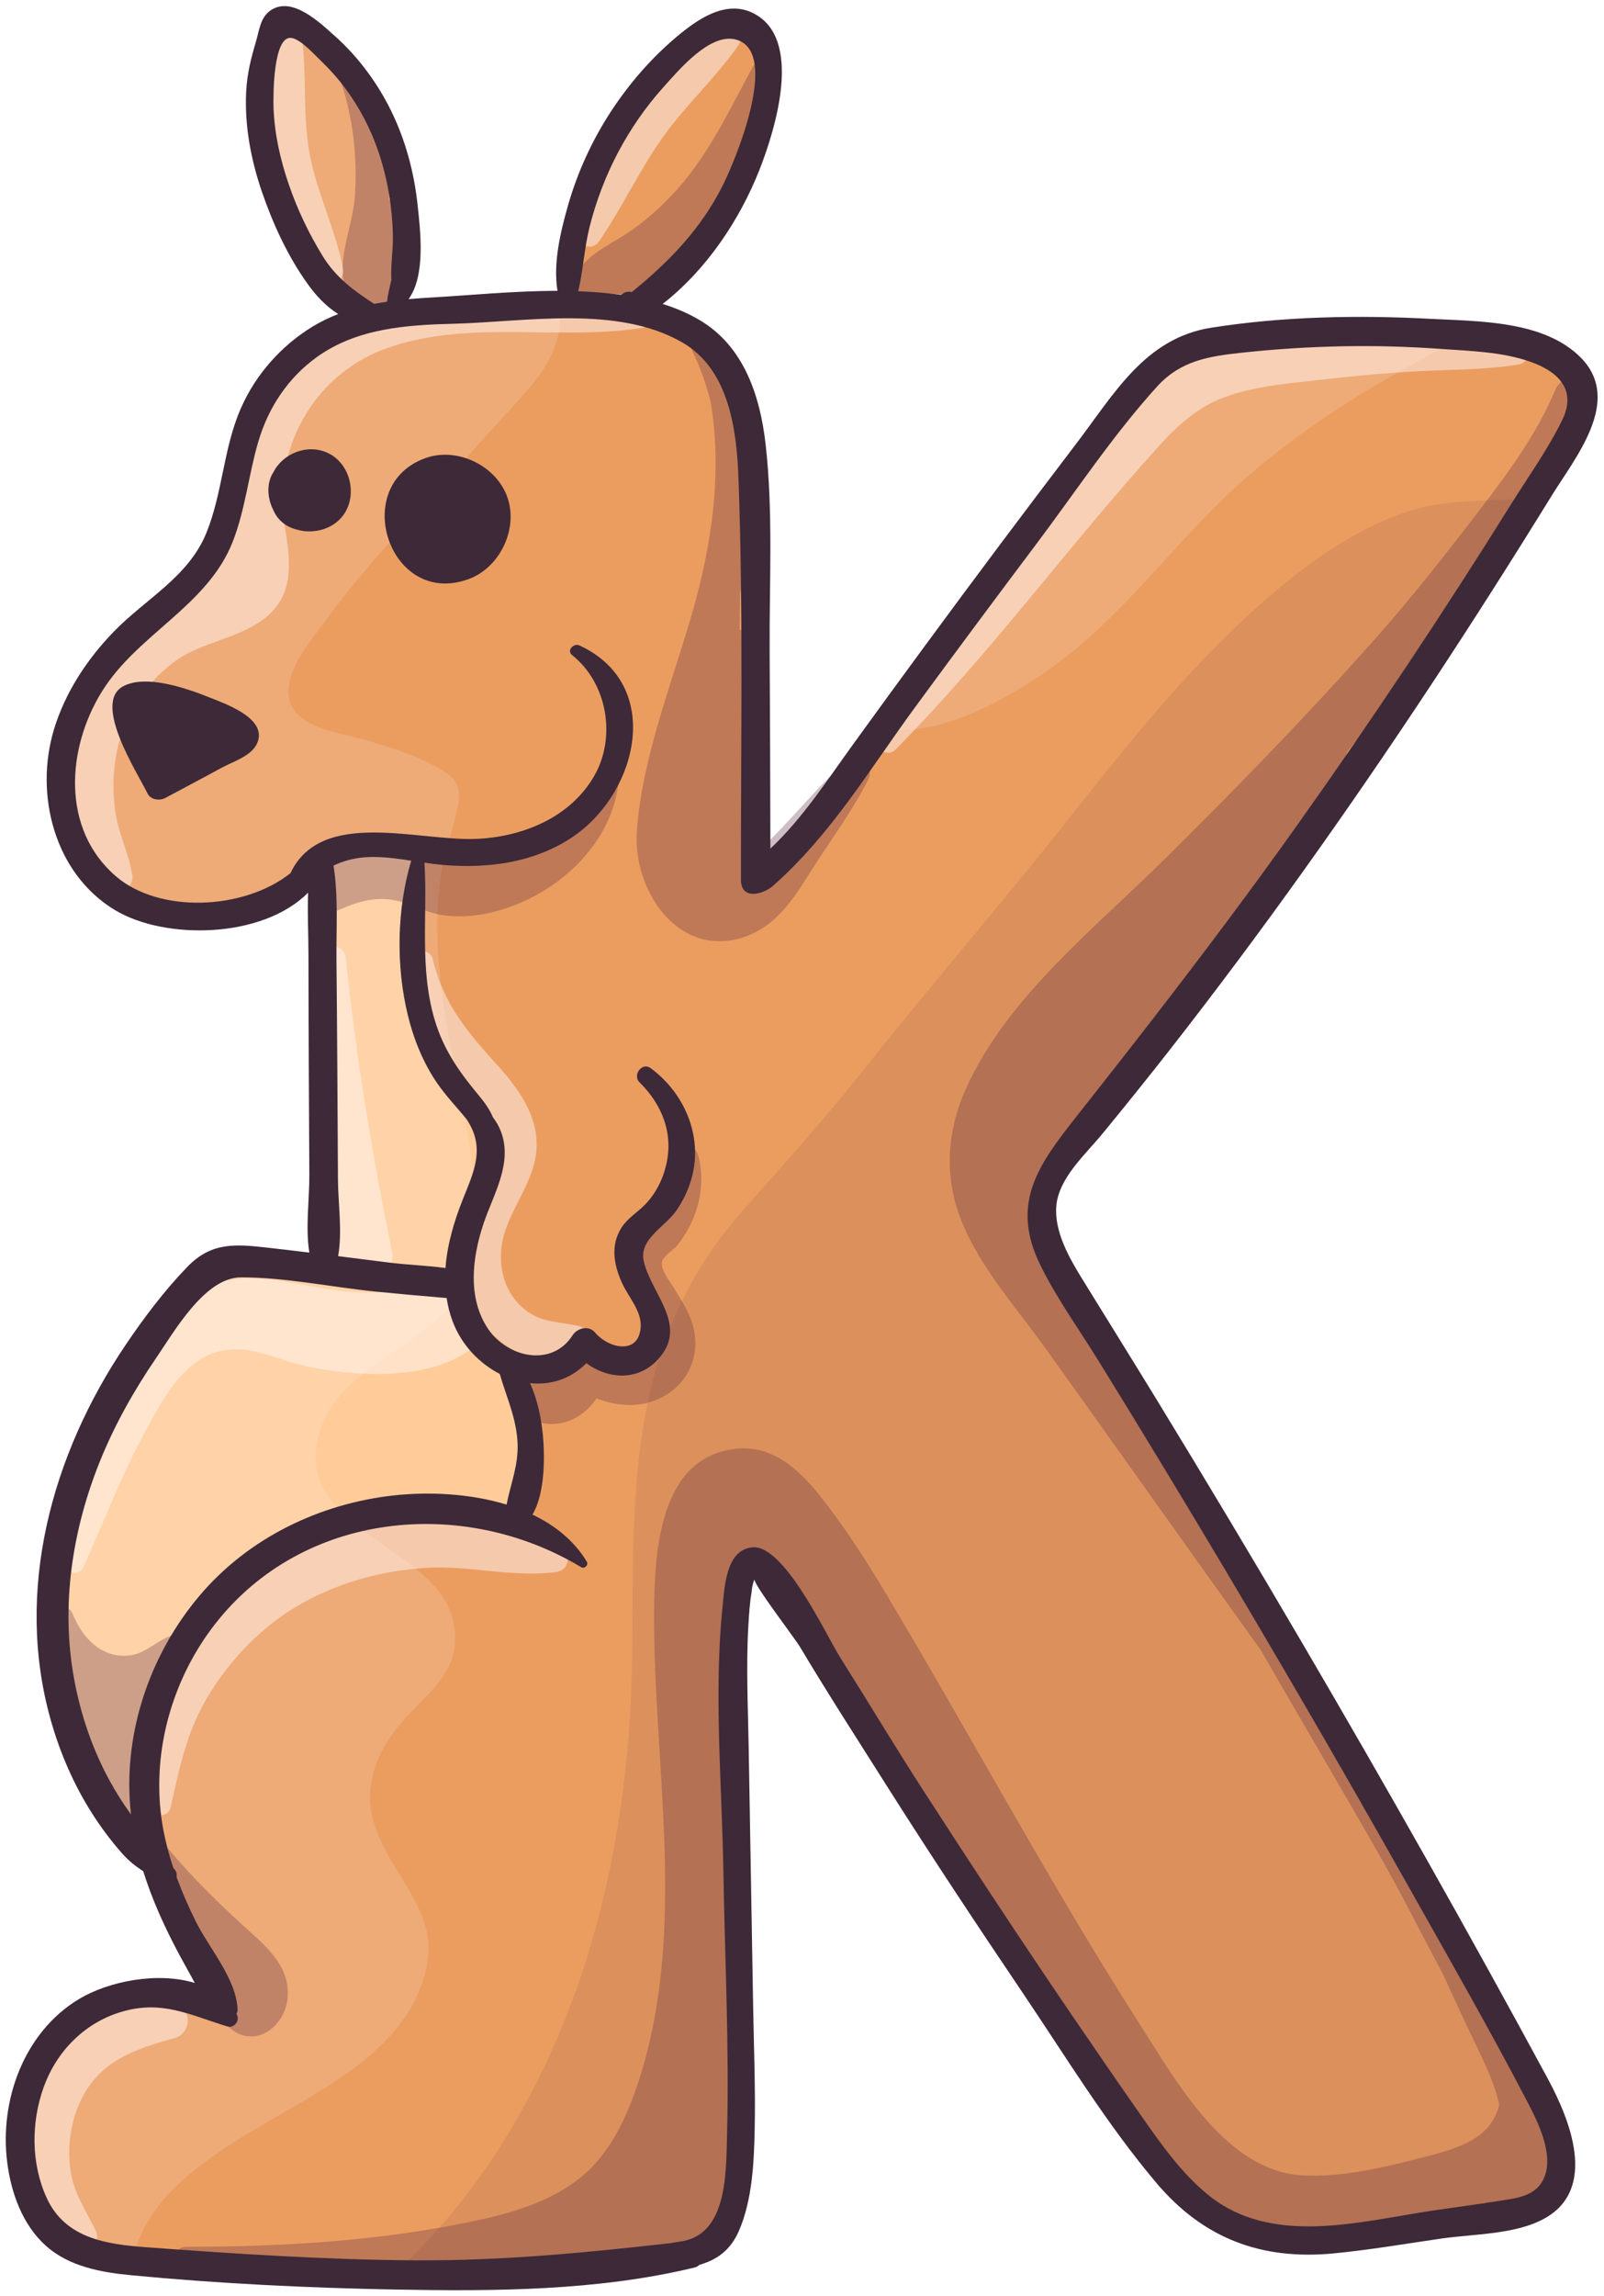 <svg width="1165" height="1667" viewBox="0 0 1165 1667" fill="none" xmlns="http://www.w3.org/2000/svg">
<g filter="url(#filter0_d_403_14237)">
<path d="M174.989 921.576C151.001 921.643 130.55 952.708 117.02 973.247C115.129 976.117 113.348 978.81 111.702 981.213C94.701 1006.09 81.015 1031.19 71.046 1055.8C49.394 1109.39 42.785 1164.38 51.976 1214.85C56.938 1242.02 65.772 1267.29 78.256 1290.01C83.063 1298.72 88.248 1306.9 93.7 1314.34C94.055 1314.8 94.59 1315.07 95.168 1315.07C95.391 1315.07 95.613 1315.03 95.836 1314.94C96.593 1314.65 97.082 1313.87 96.971 1313.05C96.548 1309.26 96.214 1305.37 96.014 1301.5C93.321 1249.58 111.791 1196.26 146.639 1155.25C180.329 1115.58 231.377 1089.38 286.653 1083.4C302.942 1081.64 335.12 1080.15 367.431 1090.05C367.92 1090.21 368.454 1090.14 368.9 1089.87C369.345 1089.61 369.656 1089.16 369.745 1088.65C370.635 1084.04 371.837 1079.44 372.994 1074.99C375.553 1065.2 378.224 1055.05 377.756 1043.81C377.2 1030.55 373.172 1018.6 369.255 1007.07C367.698 1002.46 366.074 997.68 364.716 992.918C364.583 992.428 364.249 992.028 363.804 991.806C348.56 984.017 336.433 970.532 330.536 954.822C328.511 949.481 327.109 944.007 326.196 938.065C326.063 937.242 325.395 936.619 324.572 936.53L322.346 936.352C307.971 935.195 292.639 933.793 272.656 931.812C261.663 930.722 250.203 929.097 239.121 927.54C217.914 924.602 196.04 921.42 174.989 921.576Z" fill="#FFCC99"/>
<path d="M300.224 619.895C299.935 619.45 299.49 619.161 298.978 619.072C282.244 616.491 267.201 614.666 252.492 618.671C248.887 619.651 245.193 621.03 241.499 622.744C240.765 623.077 240.342 623.879 240.476 624.68C243.101 641.125 242.879 658.482 242.679 675.283C242.612 681.135 242.545 686.943 242.59 692.684C242.834 718.742 243.057 744.8 243.212 770.88C243.39 798.14 243.546 825.377 243.68 852.637C243.724 858.044 244.058 863.719 244.414 869.727C245.171 882.545 245.972 895.785 243.813 907.646C243.724 908.135 243.836 908.647 244.148 909.048C244.437 909.448 244.904 909.715 245.394 909.76C257.877 911.295 270.383 912.875 282.867 914.477C288.475 915.212 294.55 915.679 300.981 916.191C308.324 916.769 315.913 917.37 323.367 918.394C323.456 918.416 323.523 918.416 323.612 918.416C324.035 918.416 324.435 918.283 324.769 918.015C325.147 917.704 325.392 917.237 325.437 916.725C326.438 902.105 330.488 886.016 337.831 867.546L339.634 863.074C346.577 845.917 353.119 829.694 342.705 811.225C342.082 810.112 341.414 808.999 340.613 807.753C338.076 804.615 335.428 801.545 332.78 798.474C328.018 792.955 323.078 787.236 318.983 781.25C309.503 767.409 302.428 750.964 297.955 732.339C289.276 696.378 290.188 655.923 300.469 621.364C300.58 620.897 300.514 620.34 300.224 619.895Z" fill="#FFCC99"/>
<path d="M287.185 166.429C286.673 145.601 283.179 125.373 276.815 106.302C271.052 89.012 262.618 72.879 251.758 58.392C246.574 51.494 240.721 44.929 234.379 38.899C233.533 38.098 232.532 37.096 231.419 35.961C225.812 30.331 218.113 22.61 211.904 21.72C209.679 21.408 207.542 22.098 205.74 23.7C195.526 32.891 196.772 72.768 196.839 74.459C197.484 92.061 201.267 110.998 208.121 130.758C214.285 148.738 222.652 166.34 232.977 183.097C242.969 199.274 256.543 208.887 270.74 218.1C271.029 218.3 271.385 218.389 271.719 218.389C271.83 218.389 271.942 218.39 272.053 218.367C275.146 217.789 278.261 217.277 281.399 216.809C282.222 216.676 282.846 216.031 282.935 215.207C283.424 210.512 284.604 205.683 285.739 200.988L286.028 199.809C286.072 199.63 286.094 199.453 286.072 199.297C285.76 193.578 286.184 187.547 286.606 181.717C286.962 176.621 287.341 171.347 287.185 166.429Z" fill="#EB9D60"/>
<path d="M536.061 23.254C517.035 17.023 495.294 41.434 482.32 56.01L479.962 58.658C467.612 72.477 456.752 88.12 447.629 105.166C438.305 122.701 431.139 141.394 426.355 160.709C424.441 168.52 423.262 176.62 422.127 184.43C421.059 191.885 419.946 199.607 418.188 206.972C418.055 207.506 418.188 208.063 418.5 208.486C418.834 208.931 419.345 209.176 419.879 209.198C430.872 209.576 441.309 210.466 450.9 211.824C450.989 211.846 451.078 211.846 451.167 211.846C451.634 211.846 452.101 211.668 452.435 211.334C454.037 209.776 456.418 209.087 458.154 209.732C458.755 209.954 459.423 209.843 459.935 209.443C491.979 183.385 511.761 160.331 526.048 132.359C533.324 118.162 558.314 59.971 547.811 34.491C545.452 28.839 541.491 25.034 536.061 23.254Z" fill="#EB9D60"/>
<path d="M526.935 1158.95C528.27 1144.66 530.296 1123.08 546.273 1121.21C563.719 1119.23 587.663 1162.55 600.459 1185.85C603.774 1191.9 606.645 1197.11 608.781 1200.52C616.881 1213.38 624.87 1226.31 632.859 1239.26C644.43 1258.02 656.402 1277.42 668.596 1296.27C707.85 1357.04 743.299 1410.65 777.012 1460.16C796.194 1488.35 813.15 1512.92 828.816 1535.26C841.567 1553.44 856.031 1574.05 875.013 1589.89C915.713 1624.01 970.188 1614.68 1018.23 1606.45C1026.47 1605.05 1034.23 1603.71 1041.95 1602.58C1047.29 1601.8 1052.66 1601.04 1058 1600.29C1068.39 1598.82 1079.14 1597.28 1089.69 1595.61L1091.87 1595.28C1103.04 1593.59 1115.72 1591.65 1121.91 1580.33C1132.12 1561.88 1118.32 1535.37 1110.89 1521.13C1088.57 1478.25 1064.38 1435.39 1040.97 1393.94C1035.81 1384.81 1030.67 1375.69 1025.53 1366.57C967.918 1264.25 908.014 1161.66 847.42 1061.68C832.087 1036.36 815.977 1009.99 799.51 983.351C795.148 976.274 790.519 969.131 786.047 962.233C775.966 946.678 765.529 930.612 757.318 914.011C734.998 868.927 757.185 840.8 782.887 808.221C804.783 780.495 822.474 757.886 838.563 737.124C879.842 683.784 913.488 638.611 944.464 594.996C997.959 519.67 1049.81 441.874 1098.61 363.723C1102.21 357.937 1105.97 352.151 1109.76 346.343C1119.13 331.945 1128.83 317.081 1136.3 301.682C1140.62 292.781 1141.36 284.681 1138.44 277.56C1134.86 268.837 1126.07 261.938 1112.32 257.065C1094.27 250.656 1074.49 249.388 1055.35 248.142C1052.26 247.941 1049.16 247.741 1046.11 247.519C1022.08 245.85 998.382 245.204 975.617 245.627C951.006 246.094 926.15 247.675 901.716 250.323C876.682 253.037 856.187 256.598 839.008 275.468C816.132 300.636 795.526 329.097 775.588 356.646C767.71 367.528 759.566 378.788 751.444 389.58C721.135 429.88 691.383 469.913 663.033 508.566C655.067 519.425 647.323 530.529 639.823 541.277C615.39 576.325 592.292 609.438 560.27 637.765C555.842 641.682 548.098 644.53 543.647 642.527C541.177 641.415 539.931 638.789 539.909 634.739C539.864 608.236 539.975 581.688 540.087 555.141C540.376 486.024 540.687 414.548 538.151 344.474C536.771 305.487 530.718 262.984 496.449 243.157C458.441 221.216 408.039 224.554 363.556 227.491C351.606 228.292 340.324 229.027 329.509 229.294C294.884 230.184 258.611 232.765 229.394 253.549C208.587 268.369 193.523 289.999 185.823 316.146C182.908 326.026 180.749 336.263 178.68 346.165C175.676 360.429 172.605 375.183 167.153 388.979C157.028 414.548 137.423 431.727 116.639 449.907C100.573 463.971 83.95 478.525 72.356 497.239C46.721 538.54 42.137 598.689 82.993 633.693C114.147 660.463 176.833 659.35 211.992 631.423C212.215 631.245 212.392 631.023 212.504 630.778C228.57 596.843 271.051 601.048 308.524 604.764C322.299 606.122 335.295 607.413 346.555 606.878C385.163 605.031 417.585 587.519 433.251 559.992C449.763 530.952 442.286 490.697 416.584 470.247C415.983 469.779 415.293 469.022 416.05 467.776C416.806 466.552 418.631 465.64 420.077 466.308C448.405 479.415 456.127 501.467 457.596 517.645C460.333 547.686 443.421 581.955 416.495 601.004C383.784 624.102 343.239 624.903 314.978 621.476C312.819 621.232 310.661 620.898 308.503 620.586C307.946 620.519 307.412 620.675 307.011 621.053C306.611 621.432 306.388 621.943 306.433 622.5C307.189 634.939 307.033 647.601 306.9 659.862C306.611 685.364 306.3 711.711 314.066 737.48C320.475 758.776 331.601 774.909 346.354 792.555C351.272 798.43 354.343 803.17 356.346 807.954C356.413 808.088 356.479 808.221 356.568 808.333C359.127 811.782 360.997 815.142 362.265 818.613C368.518 835.793 361.598 852.905 354.922 869.461C352.986 874.268 350.983 879.23 349.38 884.037C338.788 915.858 340.079 942.806 353.075 962.01C361.375 974.249 375.75 981.971 389.881 981.86C401.341 981.704 411.11 976.208 417.407 966.394C418.943 963.991 421.858 962.3 424.84 962.122C426.509 962.033 428.868 962.344 430.692 964.525C437.791 972.936 449.629 977.32 457.64 974.494C461.09 973.293 466.897 969.599 467.164 958.517C467.387 950.461 462.914 943.117 458.597 935.997C456.75 932.948 454.992 930.078 453.679 927.252C446.425 911.741 446.224 898.545 453.078 888.064C455.704 884.037 459.309 881.01 463.136 877.806C465.362 875.937 467.676 874.001 469.768 871.842C477.334 864.054 482.786 853.929 485.501 842.557C490.863 820.372 483.832 798.297 465.674 780.428C463.715 778.492 464.25 775.621 465.807 773.796C467.053 772.328 469.167 771.326 471.303 772.884C493.044 788.728 505.083 814.185 502.68 839.331C501.567 851.058 497.028 863.23 489.929 873.6C487.392 877.316 483.609 880.854 479.937 884.281C471.526 892.159 462.825 900.281 465.851 912.565C467.698 920.064 471.481 927.363 475.131 934.417C483.498 950.594 491.42 965.86 476.132 982.127C461.379 997.837 440.772 994.499 426.887 984.241C426.152 983.707 425.151 983.774 424.506 984.419C411.176 997.971 395.711 999.484 385.096 998.371C384.429 998.305 383.805 998.594 383.427 999.128C383.049 999.662 382.982 1000.35 383.249 1000.95C389.191 1013.84 391.55 1028.5 392.484 1038.54C394.198 1056.9 393.152 1081.29 385.119 1094.7C384.852 1095.15 384.785 1095.68 384.941 1096.17C385.097 1096.66 385.43 1097.06 385.898 1097.28C403.032 1105.43 416.05 1116.64 424.528 1130.62C424.929 1131.29 424.439 1131.84 424.283 1132C424.127 1132.15 423.571 1132.64 422.904 1132.22C331.512 1077.24 216.22 1095.15 154.758 1173.92C124.472 1212.71 109.852 1262.4 114.681 1310.24C116.016 1323.82 119.109 1337.75 124.138 1352.81C124.227 1353.08 124.383 1353.32 124.561 1353.53C124.739 1353.7 124.894 1353.88 125.117 1354.15C126.541 1355.64 126.586 1357.31 126.386 1358.44C126.319 1358.75 126.363 1359.09 126.475 1359.4C130.257 1369.77 134.931 1380.56 140.338 1391.51C143.365 1397.65 147.348 1403.95 151.531 1410.63C160.677 1425.18 170.157 1440.2 170.669 1455C170.691 1455.78 170.491 1456.53 170.068 1457.27C169.667 1457.98 169.712 1458.8 170.291 1459.38C171.292 1461.1 170.668 1462.96 169.823 1464.05C169.422 1464.57 167.909 1466.21 165.595 1465.5C160.588 1463.99 155.826 1462.36 151.198 1460.78C130.369 1453.71 112.389 1447.61 87.955 1454.78C60.963 1462.7 39.8 1483.19 29.854 1511.01C20.24 1537.91 21.13 1568.38 32.234 1592.5C46.031 1622.47 76.384 1627.12 106.292 1629.33C165.35 1633.69 234 1638.38 301.225 1638.85C303.228 1638.87 305.209 1638.87 307.189 1638.87C370.943 1638.87 433.362 1632.44 487.147 1626.34C490.218 1625.9 493.334 1625.39 496.36 1624.85C528.248 1618.89 529.094 1577.99 529.673 1550.91L529.784 1545.81C530.941 1501.77 529.717 1456.87 528.538 1413.43C528.004 1394.03 527.469 1373.98 527.136 1354.3C526.846 1336.41 526.134 1318.03 525.445 1300.23C523.709 1254.72 521.884 1207.68 526.535 1162.51L526.935 1158.95ZM339.567 414.77C324.235 420.334 309.549 418.108 298.244 408.54C285.36 397.636 278.839 378.877 281.977 361.876C284.781 346.744 294.706 335.484 309.949 330.143C314.133 328.697 318.627 327.962 323.234 327.962C329.709 327.962 336.363 329.386 342.593 332.213C354.165 337.42 363 346.677 366.805 357.648C374.46 379.633 361.486 406.849 339.567 414.77ZM249.221 366.86C243.035 377.453 228.726 382.526 215.842 378.632C208.565 376.852 202.846 372.045 200.087 365.302C195.659 356.602 195.636 346.632 200.154 339.689C205.094 329.876 215.575 323.979 226.056 323.979C229.794 323.979 233.555 324.736 237.049 326.338C243.814 329.409 249.088 335.573 251.513 343.25C254.095 351.372 253.249 359.984 249.221 366.86ZM112.389 574.234C111.187 573.833 109.563 572.965 108.673 571.118C107.582 568.849 105.824 565.644 103.799 561.928C92.984 542.167 72.823 505.406 90.158 495.904C94.542 493.501 99.927 492.566 105.735 492.566C122.892 492.566 143.52 500.822 151.687 504.093L154.269 505.117C163.593 508.788 180.972 515.598 185.245 525.411C186.513 528.304 186.513 531.219 185.289 534.335C182.574 541.255 174.051 545.194 166.53 548.665C164.327 549.689 162.213 550.668 160.366 551.647C146.658 559.035 132.951 566.423 119.154 573.7C117.173 574.768 114.569 574.968 112.389 574.234Z" fill="#EB9D60"/>
<path opacity="0.1" d="M945.533 1188.34C911.019 1129.44 875.971 1070.87 840.389 1012.63C822.565 983.484 804.54 954.533 786.604 925.493C776.991 909.961 765.509 890.334 767.222 871.286C769.114 850.969 788.496 833.99 800.69 819.103C817.202 798.964 833.58 778.669 849.602 758.175C883.025 715.427 915.514 671.879 947.069 627.707C1010.13 539.475 1069.68 448.75 1126.63 356.446C1126.85 356.067 1127.09 355.689 1127.32 355.333C1093.65 361.72 1058.73 356.201 1025.49 366.415C988.682 377.719 955.57 400.551 926.396 425.162C869.63 473.072 822.52 531.664 776.702 589.766C728.213 651.273 676.787 710.198 628.187 771.549C599.592 807.642 569.239 841.311 538.753 875.714C512.161 905.733 492.111 940.848 479.761 978.989C455.706 1053.36 460.601 1131.64 458.91 1208.62C456.128 1336.46 424.975 1467.61 350.584 1573.36C328.264 1605.09 302.54 1633.31 274.057 1657.94C278.463 1658.03 282.868 1658.14 287.252 1658.23C358.928 1659.55 434.121 1659.21 504.15 1642.3C505.708 1641.94 506.954 1641.21 507.955 1640.27C520.595 1636.6 530.453 1629.7 536.55 1615.64C546.23 1593.32 547.499 1566.44 548.01 1542.41C548.656 1512.14 547.387 1481.81 546.875 1451.53C545.785 1389.11 544.739 1326.73 543.649 1264.31C543.137 1234.78 541.69 1204.99 543.471 1175.44C543.938 1167.6 544.45 1159.61 545.785 1151.85C546.008 1148.58 546.697 1145.46 547.854 1142.46C546.653 1145.57 577.361 1185.67 580.744 1191.35C601.394 1225.97 623.247 1259.71 644.788 1293.8C676.698 1344.18 709.676 1393.89 743.033 1443.31C774.143 1489.4 803.85 1538.36 839.855 1580.86C873.813 1621 915.737 1636.89 967.964 1632.02C994.445 1629.5 1020.84 1624.94 1047.18 1621.14C1070.48 1617.8 1100.75 1618.31 1121.75 1606.58C1160.58 1584.91 1139.93 1534.57 1124.05 1505.11C1066.52 1398.43 1006.8 1292.93 945.533 1188.34Z" fill="#592639"/>
<path opacity="0.15" d="M313.288 211.98C307.813 212.314 302.295 212.67 296.776 213.181C309.326 195.847 305.343 163.58 303.274 144.332C300.692 120.632 294.462 97.556 283.936 76.149C273.989 55.966 260.192 37.318 243.391 22.297C232.532 12.617 212.282 -7.054 196.727 3.427C189.028 8.59 188.383 17.913 186.024 25.858C182.33 38.275 179.459 49.557 178.814 62.686C177.59 87.364 182.33 112.287 190.363 135.564C198.352 158.751 209.122 182.161 223.453 202.122C229.55 210.623 236.76 218.388 245.661 223.996C239.275 226.466 233.066 229.448 227.036 233.098C204.182 247.073 185.712 267.901 174.964 292.424C162.258 321.375 161.746 353.797 149.885 382.97C136.778 415.081 105.424 430.947 82.348 454.891C63.032 474.896 47.3 498.885 39.2 525.61C24.936 572.831 39.534 630.31 83.617 656.768C119.911 678.554 190.608 677.53 223.809 644.062C223.253 659.082 224.054 674.325 224.054 689.057C224.121 716.316 224.165 743.576 224.298 770.814C224.454 796.872 224.543 822.952 224.699 849.01C224.81 866.255 221.762 887.262 224.699 905.376C214.574 904.152 204.449 902.906 194.369 901.793C170.781 899.145 153.424 897.699 135.933 915.879C119.266 933.147 104.423 952.885 91.004 972.779C37.553 1052.04 10.338 1150.93 36.908 1244.84C43.628 1268.61 53.598 1291.68 66.883 1312.49C73.225 1322.5 80.39 1332.05 88.179 1340.97C93.453 1347.03 98.548 1350.92 104.045 1354.5C107.204 1364.58 110.965 1374.46 115.193 1384.19C121.58 1398.9 128.99 1413.12 136.823 1427.09C138.425 1429.9 139.938 1432.74 141.474 1435.61C114.103 1427.23 78.432 1434.57 57.203 1447.41C17.215 1471.62 -0.543 1521.22 5.309 1566.22C8.136 1588.07 16.302 1610.97 32.992 1626.1C49.525 1641.1 71.956 1645.44 93.474 1647.62C97.257 1624.21 108.184 1602.24 127.655 1583.46C163.17 1549.24 210.324 1530.37 250.334 1502.35C269.828 1488.71 288.231 1472.38 299.735 1451.26C305.543 1440.6 309.683 1428.49 310.996 1416.41C313.555 1392.62 299.468 1372.28 287.741 1352.9C276.882 1334.99 266.579 1315.63 269.071 1294.04C271.141 1276.08 279.552 1260.73 291.057 1247.11C302.917 1233.07 319.296 1220.92 326.884 1203.74C333.782 1188.07 330.644 1168.74 321.187 1154.83C292.97 1113.31 209.389 1097.44 233.467 1031.64C243.792 1003.4 272.186 987.288 295.485 970.933C309.393 961.164 323.546 950.549 333.27 936.374C345.843 918.038 346.866 897.476 346.021 875.869C343.885 821.26 327.262 768.366 320.653 714.291C317.315 686.92 315.869 658.437 320.275 631.088C322.967 614.421 328.909 598.555 332.38 582.065C335.051 569.381 332.937 562.439 321.632 555.474C304.498 544.881 283.758 538.472 264.487 532.998C245.572 527.613 208.499 524.052 209.501 497.082C210.101 480.882 222.585 465.172 231.664 452.821C248.087 430.435 265.555 408.961 284.181 388.355C303.162 367.348 322.878 347.01 341.326 325.536C357.236 307.021 375.061 289.687 390.104 270.505C404.101 252.658 413.447 227.401 400.54 207.218C369.787 207.529 339.168 210.578 313.288 211.98Z" fill="#FFFCFC"/>
<path opacity="0.15" d="M781.643 318.171C744.592 366.794 707.897 415.727 671.692 464.995C657.739 483.932 643.853 502.958 630.057 522.029C671.113 536.56 723.385 508.032 756.297 485.935C805.342 453.001 839.745 407.093 880.823 365.636C938.213 307.712 1010.51 266.033 1085.1 230.428C1069.13 228.537 1053.02 228.203 1038.97 227.447C986.279 224.643 932.071 225.666 879.844 233.878C831.556 241.488 809.192 282.077 781.643 318.171Z" fill="#FFFCFC"/>
<path opacity="0.3" d="M282.38 122.903C280.867 97.49 272.967 73.035 262.13 50.181C258.369 42.237 245.218 47.822 247.932 56.167C256.611 82.959 259.682 110.887 257.724 138.992C256.277 159.909 243.838 185.322 251.048 206.173C255.788 219.858 272.722 231.496 285.451 219.369C291.815 213.316 292.372 203.792 293.262 195.692C294.908 180.471 296.711 165.161 293.973 150.029C292.794 143.487 287.743 140.817 282.491 141.061C282.714 135.031 282.736 128.956 282.38 122.903Z" fill="#592642"/>
<path opacity="0.3" d="M547.162 43.772C530.473 74.147 516.098 105.901 492.977 132.16C481.539 145.155 468.499 156.972 453.923 166.362C441.974 174.039 425.752 181.517 418.675 194.69C413.579 204.192 416.339 215.051 426.264 219.858C437.969 225.51 454.569 219.391 465.25 213.983C494.201 199.319 521.349 170.524 532.142 140.06C533.722 135.587 531.386 131.67 527.87 129.667C543.625 105.39 555.886 78.308 563.452 50.648C566.1 41.013 552.103 34.782 547.162 43.772Z" fill="#592642"/>
<path opacity="0.3" d="M545.428 619.717C544.049 621.075 542.469 622.766 540.8 624.568C540.823 624.368 540.822 624.145 540.844 623.923C542.558 621.942 543.916 619.673 544.739 617.18L544.761 617.203C552.438 596.307 546.519 568.669 546.875 546.572C547.253 522.495 548.945 498.506 551.637 474.562C552.995 462.39 546.119 455.247 537.217 453.044C537.306 444.699 537.395 436.332 537.484 427.987C542.135 397.279 544.605 366.347 542.38 335.883C544.138 302.815 533.657 271.684 516.523 243.557C511.271 234.923 498.809 242.466 503.104 251.389C508.69 263.028 512.873 275.022 516.099 287.283C524.845 339.622 516.945 392.183 502.191 442.941C487.416 493.722 466.409 546.238 462.537 599.378C459.467 641.792 492.133 692.128 540.199 676.373C561.718 669.319 574.891 651.049 586.307 632.691C600.882 609.236 617.839 586.894 630.479 562.305C636.064 551.446 622.98 541.588 613.878 549.488C596.388 564.664 581.701 582.755 565.634 599.356C558.981 606.232 552.26 613.064 545.428 619.717Z" fill="#592642"/>
<path opacity="0.3" d="M1127.63 1551.89C1126.67 1551.11 1125.69 1550.53 1124.71 1550.04C1128.83 1536.24 1126.58 1521.45 1114.83 1508.41C1113.48 1506.89 1112.01 1505.85 1110.52 1505.11C1109.67 1502.84 1108.74 1500.64 1107.8 1498.46C1107.96 1497.24 1107.87 1495.9 1107.38 1494.43C1088.35 1437.51 1054.95 1384.5 1025 1332.81C993.756 1278.89 960.444 1227.09 923.104 1177.24C922.926 1177 922.703 1176.8 922.503 1176.57C883.672 1115.33 845.486 1053.6 807.278 991.964C788.364 961.455 767.535 930.658 751.713 898.325C757.499 896.299 761.95 890.492 760.57 881.969C759.346 874.403 758.523 866.881 757.877 859.338C777.816 840.245 794.327 817.569 810.972 795.606C832.29 767.478 852.295 738.283 872.545 709.376C892.795 680.47 912.801 651.408 932.316 621.99C934.453 618.785 936.566 615.581 938.703 612.376C956.616 594.819 974.775 574.547 978.869 552.316C979.359 549.602 978.825 546.709 977.623 544.216C978.024 543.282 978.357 542.325 978.736 541.368C997.45 519.16 1015.83 496.595 1034.19 473.742C1058.69 443.211 1082.66 412.257 1105.71 380.636C1126.96 351.485 1152.84 319.686 1151.55 281.634C1151.11 268.349 1134.42 267.592 1129.76 278.696C1115.77 312.12 1094.54 340.381 1072.6 368.954C1049.28 399.351 1025.44 429.659 1000.03 458.343C950.274 514.487 897.491 568.85 844.062 621.5C793.86 670.968 731.263 720.547 701.622 786.237C687.625 817.258 685.533 850.37 698.262 882.214C711.903 916.305 738.139 945.3 759.368 974.919C811.617 1047.75 863.31 1121.01 915.582 1193.8C944.132 1243.4 973.306 1292.75 1001.7 1342.49C1018.01 1371.06 1032.83 1400.86 1048.48 1430.14C1056.24 1447.23 1064.1 1464.28 1072.29 1481.21C1079.47 1496.12 1085.82 1509.92 1088.91 1524.03C1082.95 1549.35 1057.42 1556.05 1034.43 1561.99C1006.24 1569.27 975.776 1576.81 946.402 1575.34C890.926 1572.58 854.965 1508.03 828.485 1466.64C762.505 1363.61 704.782 1255.26 641.896 1150.34C627.32 1126.04 611.876 1102.25 594.074 1080.15C579.565 1062.13 560.896 1045.75 536.284 1047.66C478.56 1052.16 475.267 1123.43 475.067 1166.83C474.577 1278.47 499.256 1396.21 464.452 1504.96C455.462 1533.08 442.734 1561.46 418.322 1579.44C396.181 1595.75 369.366 1603.25 342.841 1608.79C274.57 1623.03 204.918 1627.17 135.289 1627.15C125.008 1627.15 125.653 1641.48 135.289 1642.68C199.132 1650.6 263.977 1649.98 327.887 1642.7C342.619 1641.03 357.706 1638.63 372.482 1635.02C391.441 1643.75 413.115 1644.73 433.743 1645.19C454.082 1645.66 481.854 1641.32 500.057 1631.6C518.727 1621.63 524.156 1601.51 528.896 1582.53C532.012 1570.11 535.26 1556.61 535.394 1543.48C542.359 1525.1 537.886 1502.71 535.995 1483.73C534.415 1467.88 533.035 1450.44 528.407 1434.59C529.541 1403.55 530.231 1372.46 530.409 1341.4C530.632 1299.47 529.586 1257.6 528.495 1215.69C527.806 1188.86 524.29 1158.61 534.281 1133.16C534.393 1133.25 534.504 1133.34 534.615 1133.45C534.637 1133.47 534.682 1133.51 534.704 1133.54C536.083 1134.65 537.53 1135.74 539.043 1136.87C542.403 1139.39 545.786 1140.57 549.012 1140.79C553.574 1146.38 558.114 1151.98 562.631 1157.64C574.737 1172.81 586.175 1188.5 597.19 1204.48C607.693 1219.7 616.995 1235.97 627.988 1250.83C639.759 1266.74 652.466 1281.45 662.969 1298.36C682.596 1329.98 700.598 1362.67 719.647 1394.65C729.705 1411.52 739.696 1428.59 751.668 1444.18C762.95 1458.87 771.652 1477.1 785.315 1489.67C788.831 1492.9 793.637 1493.81 798.132 1493.03C814.421 1524.58 833.247 1555.87 857.035 1581.48C869.497 1594.92 884.695 1609.79 901.719 1617.31C919.655 1625.21 939.126 1618.25 957.462 1615.44C959.443 1615.13 960.978 1614.42 962.202 1613.48C977.912 1613.22 993.712 1611.24 1008.93 1609.39C1031.65 1606.63 1056.33 1603.87 1078.07 1595.08C1087.15 1604.14 1104.95 1602.47 1115.46 1596.24C1128.79 1588.25 1143.63 1564.55 1127.63 1551.89Z" fill="#592642"/>
<path opacity="0.3" d="M148.638 1437.89C154.046 1448.19 158.163 1461.32 167.553 1468.84C185.645 1483.37 206.585 1467.37 208.832 1447.12C211.592 1422.33 190.652 1406.91 174.474 1392C153.289 1372.51 132.862 1352.03 115.037 1329.38C109.63 1322.51 98.57 1331.36 103.043 1338.64C114.659 1357.58 126.408 1376.05 139.715 1393.87C140.071 1394.34 140.695 1395.14 141.496 1396.16C140.294 1397.9 139.47 1399.99 139.248 1402.3C138.024 1414.08 143.186 1427.49 148.638 1437.89Z" fill="#592642"/>
<path opacity="0.3" d="M44.407 1234.09C58.961 1260.95 69.197 1288.97 81.525 1316.78C86.999 1329.16 107.449 1320.37 103.354 1307.57C102.442 1302.77 101.263 1297.94 99.972 1293.13C97.948 1279.98 98.838 1266.61 103.021 1253.63C108.25 1237.45 122.225 1224.9 124.584 1208.04C124.651 1207.52 124.673 1206.99 124.673 1206.48C128.389 1203.87 132.083 1201.09 135.888 1198.24C143.855 1192.28 139.249 1180.38 129.124 1182.18C115.327 1184.65 106.915 1196.93 92.829 1198C73.269 1199.49 59.539 1184.65 52.907 1167.83C49.102 1158.17 33.815 1161.77 36.953 1172.23C37.954 1175.57 39.155 1178.86 40.535 1182.07C40.201 1182.96 40.023 1183.94 40.09 1185.03C40.802 1196.53 45.008 1206.28 51.328 1213.73C44.207 1216.98 39.89 1225.77 44.407 1234.09Z" fill="#592642"/>
<path opacity="0.3" d="M491.934 900.035C506.354 882.166 512.985 858.133 507.4 835.725C504.24 822.996 487.016 826.957 485.881 838.64C483.945 858.4 478.938 874.111 465.053 888.687C454.661 899.59 449.676 909.025 454.906 924.113C459.868 938.377 471.15 949.548 476.046 963.701C486.082 992.741 449.053 990.782 433.053 981.525C426.8 977.898 416.698 980.39 414.094 987.622C412.158 986.866 410 986.643 407.819 987.311C406.55 987.689 405.349 988.223 404.169 988.757C400.386 989.758 397.093 991.917 393.466 993.697C392.665 994.098 392.709 994.098 392.932 994.009C392.865 994.031 392.865 994.031 392.776 994.075C391.419 994.676 389.927 995.411 388.526 995.9C388.036 996.078 387.169 996.301 385.811 996.234C376.821 995.833 373.238 1008.12 379.802 1013.24C377.911 1017.22 378.645 1022.54 383.14 1025.1C401.588 1035.64 422.683 1027.59 433.209 1011.17C449.876 1017.73 468.346 1018.46 484.391 1008.38C502.037 997.28 508.891 976.674 502.883 957.002C499.812 946.966 493.781 938.266 488.396 929.387C485.503 924.602 479.362 917.37 480.942 911.54C481.854 908.18 489.753 902.75 491.934 900.035Z" fill="#592642"/>
<path opacity="0.3" d="M245.125 657.103C259.79 650.36 274.01 646.132 290.188 650.404C300.936 653.253 310.215 658.705 321.363 660.374C341.769 663.4 363.021 658.371 381.58 649.848C417.051 633.515 447.604 599.69 449.562 559.146C449.962 551.046 437.523 547.396 433.896 554.896C422.146 579.196 406.636 601.827 385.185 616.892C384.406 611.551 380.734 607.034 374.414 607.078C363.644 607.167 354.008 612.197 343.171 611.974C329.731 611.707 316.534 607.345 303.138 606.255C281.598 604.519 246.239 608.08 233.977 628.285C231.752 631.979 232.464 638.121 236.113 640.858C235.379 641.414 234.6 641.882 233.866 642.46C225.009 649.537 236.291 661.175 245.125 657.103Z" fill="#592642"/>
<path opacity="0.5" d="M224.633 106.256C219.603 77.171 223.097 47.709 218.825 18.802C217.445 9.5 205.028 12.015 202.357 18.802C191.142 47.352 195.837 83.291 200.911 112.776C205.962 142.127 213.706 177.219 234.179 199.828C240.654 206.971 250.535 199.227 249.088 191.15C243.881 162.266 229.706 135.607 224.633 106.256Z" fill="#FFF7F7"/>
<path opacity="0.5" d="M519.257 12.173C493.911 27.572 474.063 55.054 457.751 79.399C440.706 104.833 424.372 133.74 419.498 164.293C417.985 173.861 429.579 179.447 435.32 170.968C451.72 146.824 464.027 120.343 480.872 96.4C497.673 72.522 519.569 52.851 536.17 29.085C543.38 18.738 529.382 6.031 519.257 12.173Z" fill="#FFF7F7"/>
<path opacity="0.5" d="M476.823 212.513C448.584 207.417 419.432 209.576 390.815 209.709C362.265 209.843 333.604 209.309 305.276 213.359C257.522 220.213 216.265 245.002 192.611 287.817C187.515 297.052 183.531 306.687 180.438 316.612C180.06 317.257 179.704 317.969 179.414 318.726C174.007 333.502 170.113 348.544 165.974 363.721C162.525 376.36 159.721 392.316 149.885 401.773C141.162 410.162 128.433 415.592 118.709 422.757C109.051 429.856 99.772 437.489 91.36 446.034C56.735 481.238 35.083 530.995 51.773 579.862C55.244 602.604 64.123 628.573 83.772 640.946C90.626 645.263 97.124 638.164 96.123 631.444C93.875 616.646 86.799 602.916 84.24 588.029C81.836 574.054 81.77 559.345 84.151 545.348C88.757 518.2 104.133 493.388 126.119 476.832C146.325 461.589 173.095 460.075 192.611 444.609C214.641 427.141 210.791 402.085 206.674 377.317C197.684 323.332 227.013 268.88 279.04 249.498C342.038 226.043 412.267 245.603 476.8 232.207C486.414 230.182 486.681 214.294 476.823 212.513Z" fill="#FFF7F7"/>
<path opacity="0.5" d="M420.412 958.672C408.863 955.935 396.357 956.269 385.943 950.016C372.435 941.915 365.003 927.874 363.913 912.342C361.799 882.212 384.719 862.874 389.103 835.169C393.108 809.979 378.265 788.104 362.132 770.325C340.191 746.158 322.255 725.418 314.378 692.751C311.774 681.981 296.642 686.81 298.155 697.224C302.917 730.002 317.115 756.884 338.099 782.096C349.426 795.715 364.736 813.851 360.04 833.1C356.146 849.033 343.685 862.651 339.012 878.807C332.87 899.969 333.249 923.535 342.461 943.384C341.86 943.05 341.193 942.828 340.548 942.561C339.702 937.843 335.585 933.348 330.333 932.992C308.347 931.501 286.162 934.817 264.087 934.35C242.591 933.905 222.14 928.386 200.933 925.515C167.754 921.02 137.068 926.405 122.604 958.672C100.952 974.983 87.021 1000.35 75.939 1024.5C60.518 1058.1 48.212 1092.52 44.652 1129.53C43.851 1137.76 57.114 1141.43 60.563 1133.82C75.117 1101.6 87.6 1068.42 104.445 1037.27C117.842 1012.5 134.309 979.055 165.863 975.873C183.754 974.071 199.888 982.037 216.688 986.466C230.174 990.026 244.438 991.962 258.323 992.941C287.764 995.033 324.725 992.007 347.379 971.133C351.184 967.64 352.719 963.456 352.675 959.362C353.454 960.274 354.188 961.209 355.012 962.077C372.146 980.413 403.834 994.299 424.796 975.295C430.27 970.31 427.511 960.341 420.412 958.672Z" fill="#FFF7F7"/>
<path opacity="0.5" d="M230.128 898.167C234.667 913.387 245.794 923.512 261.215 927.14C275.879 930.589 287.517 918.083 284.58 903.774C270.049 833.166 258.544 762.936 251.134 691.216C250.044 680.69 234.178 680.156 234.333 691.216C235.09 752.767 233.666 815.342 241.744 876.559C233.399 879.43 226.968 887.552 230.128 898.167Z" fill="#FFF7F7"/>
<path opacity="0.5" d="M406.838 1114.91C378.666 1094.1 330.066 1095.73 297.043 1099.6C259.236 1104.03 221.784 1115.82 190.119 1137.34C138.581 1172.36 89.959 1242.59 108.25 1308.08C110.342 1315.56 122.203 1316.14 123.983 1308.08C130.414 1278.89 135.933 1251.85 151.977 1225.95C167.688 1200.58 188.873 1178.26 214.508 1162.82C243.058 1145.57 276.103 1136.36 309.282 1134.27C340.703 1132.29 373.103 1141.52 403.946 1137.27C415.628 1135.65 414.137 1120.29 406.838 1114.91Z" fill="#FFF7F7"/>
<path opacity="0.5" d="M58.117 1627.12C65.838 1630.77 73.382 1623.41 69.621 1615.62C62.723 1601.33 54.312 1589.63 51.508 1573.54C48.748 1557.67 50.64 1540.14 56.737 1525.27C69.999 1492.92 96.058 1484.17 127.012 1475.58C136.135 1473.05 139.807 1460.78 132.686 1454.06C93.788 1417.3 38.512 1468.59 22.824 1504.93C13.322 1526.92 11.364 1551.02 18.573 1573.98C24.871 1594.08 38.379 1617.78 58.117 1627.12Z" fill="#FFF7F7"/>
<path opacity="0.5" d="M650.372 540.253C719.044 470.913 776.456 391.849 841.835 319.706C855.208 304.952 870.14 291.378 889.122 284.413C910.529 276.558 933.828 274.533 956.325 272.018C980.803 269.281 1005.28 266.811 1029.89 265.498C1054.06 264.229 1078.96 264.563 1102.81 260.647C1113.21 258.956 1112.09 243.178 1102.81 240.753C1053.97 227.868 995.713 231.807 945.844 236.324C899.514 240.508 859.347 248.875 825.523 283.033C791.165 317.725 763.015 359.649 733.642 398.503C700.819 441.896 667.373 484.843 637.777 530.528C632.77 538.25 644.03 546.662 650.372 540.253Z" fill="#FFF7F7"/>
<path d="M536.662 1615.62C546.342 1593.3 547.61 1566.42 548.121 1542.38C548.767 1512.12 547.498 1481.79 546.987 1451.5C545.896 1389.08 544.851 1326.71 543.76 1264.29C543.248 1234.76 541.802 1204.97 543.582 1175.41C544.05 1167.58 544.562 1159.59 545.897 1151.83C546.119 1148.55 546.809 1145.44 547.966 1142.44C546.764 1145.55 577.473 1185.65 580.855 1191.32C601.506 1225.95 623.358 1259.68 644.899 1293.78C676.809 1344.16 709.788 1393.87 743.145 1443.29C774.254 1489.38 803.962 1538.33 839.967 1580.84C873.924 1620.98 915.848 1636.87 968.076 1632C994.556 1629.48 1020.95 1624.92 1047.3 1621.11C1070.59 1617.78 1100.86 1618.29 1121.86 1606.56C1160.7 1584.89 1140.05 1534.55 1124.16 1505.09C1066.52 1398.43 1006.8 1292.93 945.534 1188.34C911.02 1129.44 875.971 1070.87 840.389 1012.63C822.565 983.484 804.54 954.533 786.604 925.493C776.991 909.961 765.509 890.334 767.222 871.286C769.114 850.969 788.496 833.99 800.69 819.103C817.202 798.964 833.58 778.669 849.602 758.175C883.026 715.427 915.515 671.879 947.069 627.707C1010.13 539.475 1069.68 448.75 1126.63 356.446C1143.94 328.363 1178.81 286.906 1148.26 255.752C1121.58 228.559 1073.82 229.338 1038.95 227.469C986.256 224.665 932.048 225.688 879.821 233.9C831.51 241.51 809.169 282.099 781.62 318.193C744.569 366.815 707.874 415.749 671.669 465.017C654.245 488.672 636.91 512.46 619.709 536.248C600.905 562.195 583.014 590.055 559.537 612.085C559.426 564.153 559.293 516.243 559.003 468.333C558.714 418.753 561.652 367.817 556.066 318.527C552.083 283.434 540.311 247.407 508.245 228.448C499.922 223.508 490.865 219.658 481.274 216.654C512.962 192.02 537.24 155.726 551.571 119.365C562.519 91.482 584.26 23.856 546.854 5.453C526.893 -4.383 506.353 10.237 491.577 22.61C473.041 38.142 457.041 56.656 443.778 76.862C430.071 97.846 419.389 121.101 412.536 145.2C407.128 164.338 401.61 186.857 404.903 207.152C372.726 207.197 340.37 210.49 313.266 211.981C307.792 212.315 302.273 212.671 296.754 213.182C309.305 195.848 305.322 163.581 303.252 144.333C300.671 120.633 294.44 97.557 283.915 76.15C273.968 55.967 260.171 37.319 243.37 22.298C232.511 12.618 212.261 -7.053 196.706 3.428C189.007 8.591 188.361 17.915 186.003 25.859C182.309 38.276 179.438 49.558 178.793 62.687C177.569 87.365 182.309 112.288 190.342 135.565C198.331 158.752 209.101 182.162 223.432 202.123C229.529 210.623 236.739 218.389 245.64 223.997C239.253 226.467 233.045 229.449 227.014 233.099C204.161 247.073 185.691 267.902 174.943 292.425C162.237 321.375 161.725 353.798 149.864 382.971C136.757 415.082 105.403 430.948 82.327 454.892C63.012 474.897 47.279 498.885 39.178 525.611C24.914 572.831 39.512 630.31 83.595 656.769C119.889 678.554 190.587 677.531 223.788 644.063C223.231 659.083 224.032 674.326 224.032 689.057C224.099 716.317 224.144 743.577 224.277 770.814C224.433 796.872 224.522 822.952 224.678 849.01C224.789 866.256 221.741 887.263 224.678 905.377C214.553 904.153 204.428 902.907 194.347 901.794C170.76 899.146 153.402 897.7 135.912 915.88C119.244 933.148 104.401 952.886 90.983 972.78C37.532 1052.04 10.317 1150.94 36.886 1244.84C43.607 1268.61 53.576 1291.68 66.861 1312.49C73.203 1322.5 80.369 1332.05 88.157 1340.97C93.431 1347.03 98.527 1350.92 104.023 1354.5C107.183 1364.58 110.944 1374.46 115.172 1384.19C121.558 1398.9 128.969 1413.12 136.802 1427.09C138.404 1429.9 139.917 1432.74 141.452 1435.62C114.081 1427.23 78.41 1434.57 57.181 1447.41C17.193 1471.62 -0.565 1521.22 5.288 1566.22C8.114 1588.07 16.28 1610.97 32.97 1626.1C50.06 1641.59 73.426 1645.73 95.612 1647.84C159.166 1653.89 223.543 1657.03 287.341 1658.19C359.018 1659.5 434.21 1659.17 504.239 1642.25C505.797 1641.9 507.043 1641.16 508.044 1640.23C520.684 1636.6 530.564 1629.7 536.662 1615.62ZM428.113 161.156C432.875 142.04 439.973 123.459 449.23 106.035C458.087 89.457 468.791 73.88 481.319 59.883C493.447 46.376 516.412 18.76 535.504 25.013C566.28 35.072 534.303 112.333 524.445 131.604C508.334 163.136 485.547 186.368 458.799 208.109C456.285 207.174 453.169 208.153 451.189 210.112C441.019 208.665 430.538 207.819 419.968 207.463C423.573 192.242 424.374 176.31 428.113 161.156ZM234.536 182.162C224.478 165.873 216.066 148.293 209.857 130.202C203.649 112.266 199.377 93.44 198.687 74.414C198.331 64 198.575 21.675 211.682 23.544C218.514 24.523 228.349 35.672 233.156 40.234C239.409 46.175 245.128 52.606 250.313 59.505C261.061 73.835 269.428 89.924 275.103 106.903C281.534 126.174 284.872 146.201 285.361 166.496C285.65 176.866 283.648 188.526 284.226 199.408C283.003 204.526 281.645 209.822 281.111 215.052C277.951 215.519 274.835 216.031 271.72 216.609C257.145 207.13 244.082 197.628 234.536 182.162ZM94.165 1301.63C94.388 1305.55 94.722 1309.44 95.144 1313.27C89.514 1305.57 84.441 1297.49 79.835 1289.13C67.062 1265.89 58.495 1240.57 53.755 1214.51C44.053 1161.24 52.553 1106.36 72.736 1056.47C83.329 1030.3 97.303 1005.49 113.192 982.216C126.654 962.544 148.752 923.424 174.988 923.357C206.965 923.29 240.61 930.433 272.454 933.638C289.01 935.262 305.589 936.82 322.167 938.177C322.901 938.244 323.614 938.288 324.392 938.355C325.26 944.119 326.685 949.815 328.821 955.49C335.141 972.246 347.936 985.753 362.979 993.453C367.741 1010.14 375.173 1025.65 375.93 1043.92C376.575 1059.97 370.767 1073.56 367.941 1088.34C341.149 1080.13 311.174 1078.95 286.429 1081.62C232.422 1087.45 180.64 1112.39 145.236 1154.1C110.744 1194.68 91.406 1248.25 94.165 1301.63ZM296.153 732.784C300.359 750.253 307.302 767.454 317.449 782.297C323.836 791.62 331.936 799.965 339.146 808.889C339.791 809.935 340.459 811.025 341.06 812.115C351.919 831.386 343.53 848.12 336.097 866.88C329.778 882.768 324.749 899.658 323.569 916.592C309.55 914.678 295.041 914.233 283.069 912.676C270.585 911.073 258.057 909.493 245.573 907.958C248.756 890.312 245.573 869.594 245.462 852.615C245.306 825.356 245.173 798.096 244.995 770.859C244.839 744.756 244.638 718.72 244.371 692.662C244.193 670.276 245.795 646.688 242.235 624.391C245.751 622.767 249.356 621.409 252.939 620.43C267.715 616.402 283.425 618.516 298.668 620.875C288.098 656.502 287.586 697.291 296.153 732.784ZM496.072 1623.03C493.068 1623.56 489.975 1624.07 486.926 1624.52C424.975 1631.53 363.869 1637.4 301.272 1637C236.271 1636.56 171.271 1632.29 106.471 1627.5C77.365 1625.36 47.457 1621.16 33.927 1591.72C22.534 1566.97 22.534 1537 31.613 1511.59C41.048 1485.19 61.431 1464.45 88.513 1456.49C117.842 1447.88 137.936 1458.91 165.129 1467.19C170.181 1468.73 174.498 1462.81 171.917 1458.4C171.85 1458.29 171.761 1458.18 171.694 1458.11C172.25 1457.18 172.562 1456.09 172.539 1454.89C171.783 1432.72 151.666 1410.2 142.031 1390.64C136.913 1380.29 132.24 1369.64 128.234 1358.71C128.59 1356.71 128.167 1354.57 126.499 1352.84C126.321 1352.61 126.142 1352.39 125.92 1352.19C121.358 1338.46 117.976 1324.4 116.552 1310.02C111.723 1262.09 126.677 1212.87 156.251 1174.99C220.161 1093.12 336.387 1082.2 422.038 1133.73C424.574 1135.29 427.69 1132.22 426.132 1129.64C416.83 1114.35 402.9 1103.29 386.722 1095.59C395.935 1080.22 395.735 1053.18 394.333 1038.34C393.198 1026.3 390.528 1012.28 384.942 1000.15C399.496 1001.69 414.204 997.503 425.843 985.665C441.331 997.125 462.849 998.905 477.492 983.35C500.612 958.783 473.619 936.352 467.655 912.119C463.583 895.608 483.121 886.818 491.466 874.601C498.542 864.254 503.327 851.992 504.529 839.464C507.065 812.783 493.647 786.836 472.418 771.393C466.276 766.92 459.244 776.578 464.429 781.696C480.941 797.963 489.352 818.991 483.766 842.112C481.23 852.704 476.156 862.696 468.479 870.551C462.961 876.203 455.951 880.276 451.567 887.018C443.111 899.947 445.826 914.678 452.034 927.963C456.462 937.465 465.653 947.568 465.364 958.405C464.807 979.99 442.31 975.428 432.073 963.301C427.601 957.96 419.189 960.207 415.896 965.37C400.764 989.003 368.497 981.436 354.612 960.942C339.302 938.333 342.996 908.982 351.118 884.548C358.194 863.363 372.392 840.933 364.002 817.923C362.556 813.962 360.486 810.446 358.038 807.175C355.746 801.701 352.231 796.65 347.78 791.309C333.672 774.397 322.301 758.33 315.847 736.879C304.454 699.071 310.618 660.663 308.304 622.299C310.485 622.633 312.665 622.945 314.846 623.212C350.005 627.462 387.969 623.368 417.609 602.428C464.095 569.583 481.475 492.61 420.903 464.594C416.719 462.658 411.245 468.221 415.54 471.604C441.131 491.965 447.695 531.018 431.762 559.035C414.516 589.298 380.047 603.429 346.556 605.009C304.053 607.034 233.446 582.4 210.948 629.932C177.124 656.813 115.728 659.283 84.263 632.246C44.297 597.999 48.414 539.341 73.982 498.107C99.885 456.294 150.487 436.133 168.912 389.558C178.192 366.036 180.528 340.668 187.627 316.569C194.948 291.735 209.324 270.038 230.531 254.951C259.57 234.3 295.197 231.897 329.644 231.029C381.804 229.694 448.229 217.277 495.628 244.648C529.852 264.431 535.148 308.691 536.416 344.451C539.888 440.984 538.019 538.073 538.152 634.672C538.197 649.915 554.442 645.309 561.518 639.056C603.91 601.56 631.481 554.651 664.548 509.567C693.789 469.712 723.273 430.08 752.958 390.604C781.442 352.685 808.523 311.718 840.412 276.625C857.502 257.821 877.796 254.661 901.963 252.058C926.463 249.41 951.053 247.852 975.709 247.385C999.141 246.94 1022.64 247.63 1046.03 249.276C1067.77 250.834 1091.02 251.346 1111.74 258.712C1131.54 265.721 1145.39 278.895 1134.7 300.814C1124.29 322.266 1109.69 342.471 1097.12 362.676C1048.05 441.251 996.67 518.335 943.041 593.838C908.861 641.993 873.324 689.213 837.185 735.922C818.76 759.732 800.179 783.387 781.508 807.02C754.227 841.6 733.487 869.794 755.74 914.723C767.667 938.867 783.89 961.32 798.02 984.218C814.087 1010.23 830.064 1036.33 845.931 1062.53C906.903 1163.15 966.273 1264.8 1024.02 1367.37C1052.84 1418.61 1082.19 1469.73 1109.34 1521.89C1117.39 1537.36 1129.88 1562.21 1120.37 1579.37C1114.21 1590.63 1100.81 1591.96 1089.46 1593.74C1073.58 1596.26 1057.64 1598.39 1041.73 1600.71C987.324 1608.72 922.925 1627.59 876.216 1588.45C857.925 1573.16 843.905 1553.49 830.353 1534.15C812.907 1509.25 795.661 1484.17 778.571 1459.07C741.699 1404.93 705.694 1350.23 670.178 1295.22C649.75 1263.62 630.435 1231.31 610.363 1199.49C599.392 1182.11 569.351 1116.69 546.097 1119.36C527.182 1121.58 526.292 1148.2 524.823 1162.26C518.325 1225.37 524.356 1290.99 525.401 1354.28C526.447 1417.97 529.719 1482.06 528.05 1545.72C527.338 1572.25 528.517 1616.98 496.072 1623.03Z" fill="#3D2938"/>
<path d="M152.376 502.424C136.398 496.038 106.112 485.156 89.312 494.324C66.881 506.63 100.193 557.567 107.069 571.92C109.361 576.682 115.815 577.55 120.02 575.324C133.817 568.025 147.525 560.66 161.255 553.249C169.555 548.777 183.218 544.727 187.023 535.002C193.966 517.378 163.724 506.986 152.376 502.424Z" fill="#3D2938"/>
<path d="M237.805 324.713C223.252 318.082 205.516 325.069 198.528 338.91C193.455 346.677 194.056 357.558 198.462 366.17C201.577 373.758 208.03 378.61 215.418 380.434C228.258 384.306 243.791 379.811 250.8 367.795C259.434 353.019 253.582 331.901 237.805 324.713Z" fill="#3D2938"/>
<path d="M343.329 330.588C332.692 325.759 320.431 324.602 309.371 328.452C253.472 348.012 282.668 437.357 340.191 416.484C363.045 408.206 376.552 380.056 368.541 357.069C364.38 345.186 354.812 335.751 343.329 330.588Z" fill="#3D2938"/>
</g>
<defs>
<filter id="filter0_d_403_14237" x="0.197" y="0.436" width="1164.16" height="1666.27" filterUnits="userSpaceOnUse" color-interpolation-filters="sRGB">
<feFlood flood-opacity="0" result="BackgroundImageFix"/>
<feColorMatrix in="SourceAlpha" type="matrix" values="0 0 0 0 0 0 0 0 0 0 0 0 0 0 0 0 0 0 127 0" result="hardAlpha"/>
<feOffset dy="4"/>
<feGaussianBlur stdDeviation="2"/>
<feComposite in2="hardAlpha" operator="out"/>
<feColorMatrix type="matrix" values="0 0 0 0 0 0 0 0 0 0 0 0 0 0 0 0 0 0 0.25 0"/>
<feBlend mode="normal" in2="BackgroundImageFix" result="effect1_dropShadow_403_14237"/>
<feBlend mode="normal" in="SourceGraphic" in2="effect1_dropShadow_403_14237" result="shape"/>
</filter>
</defs>
</svg>
